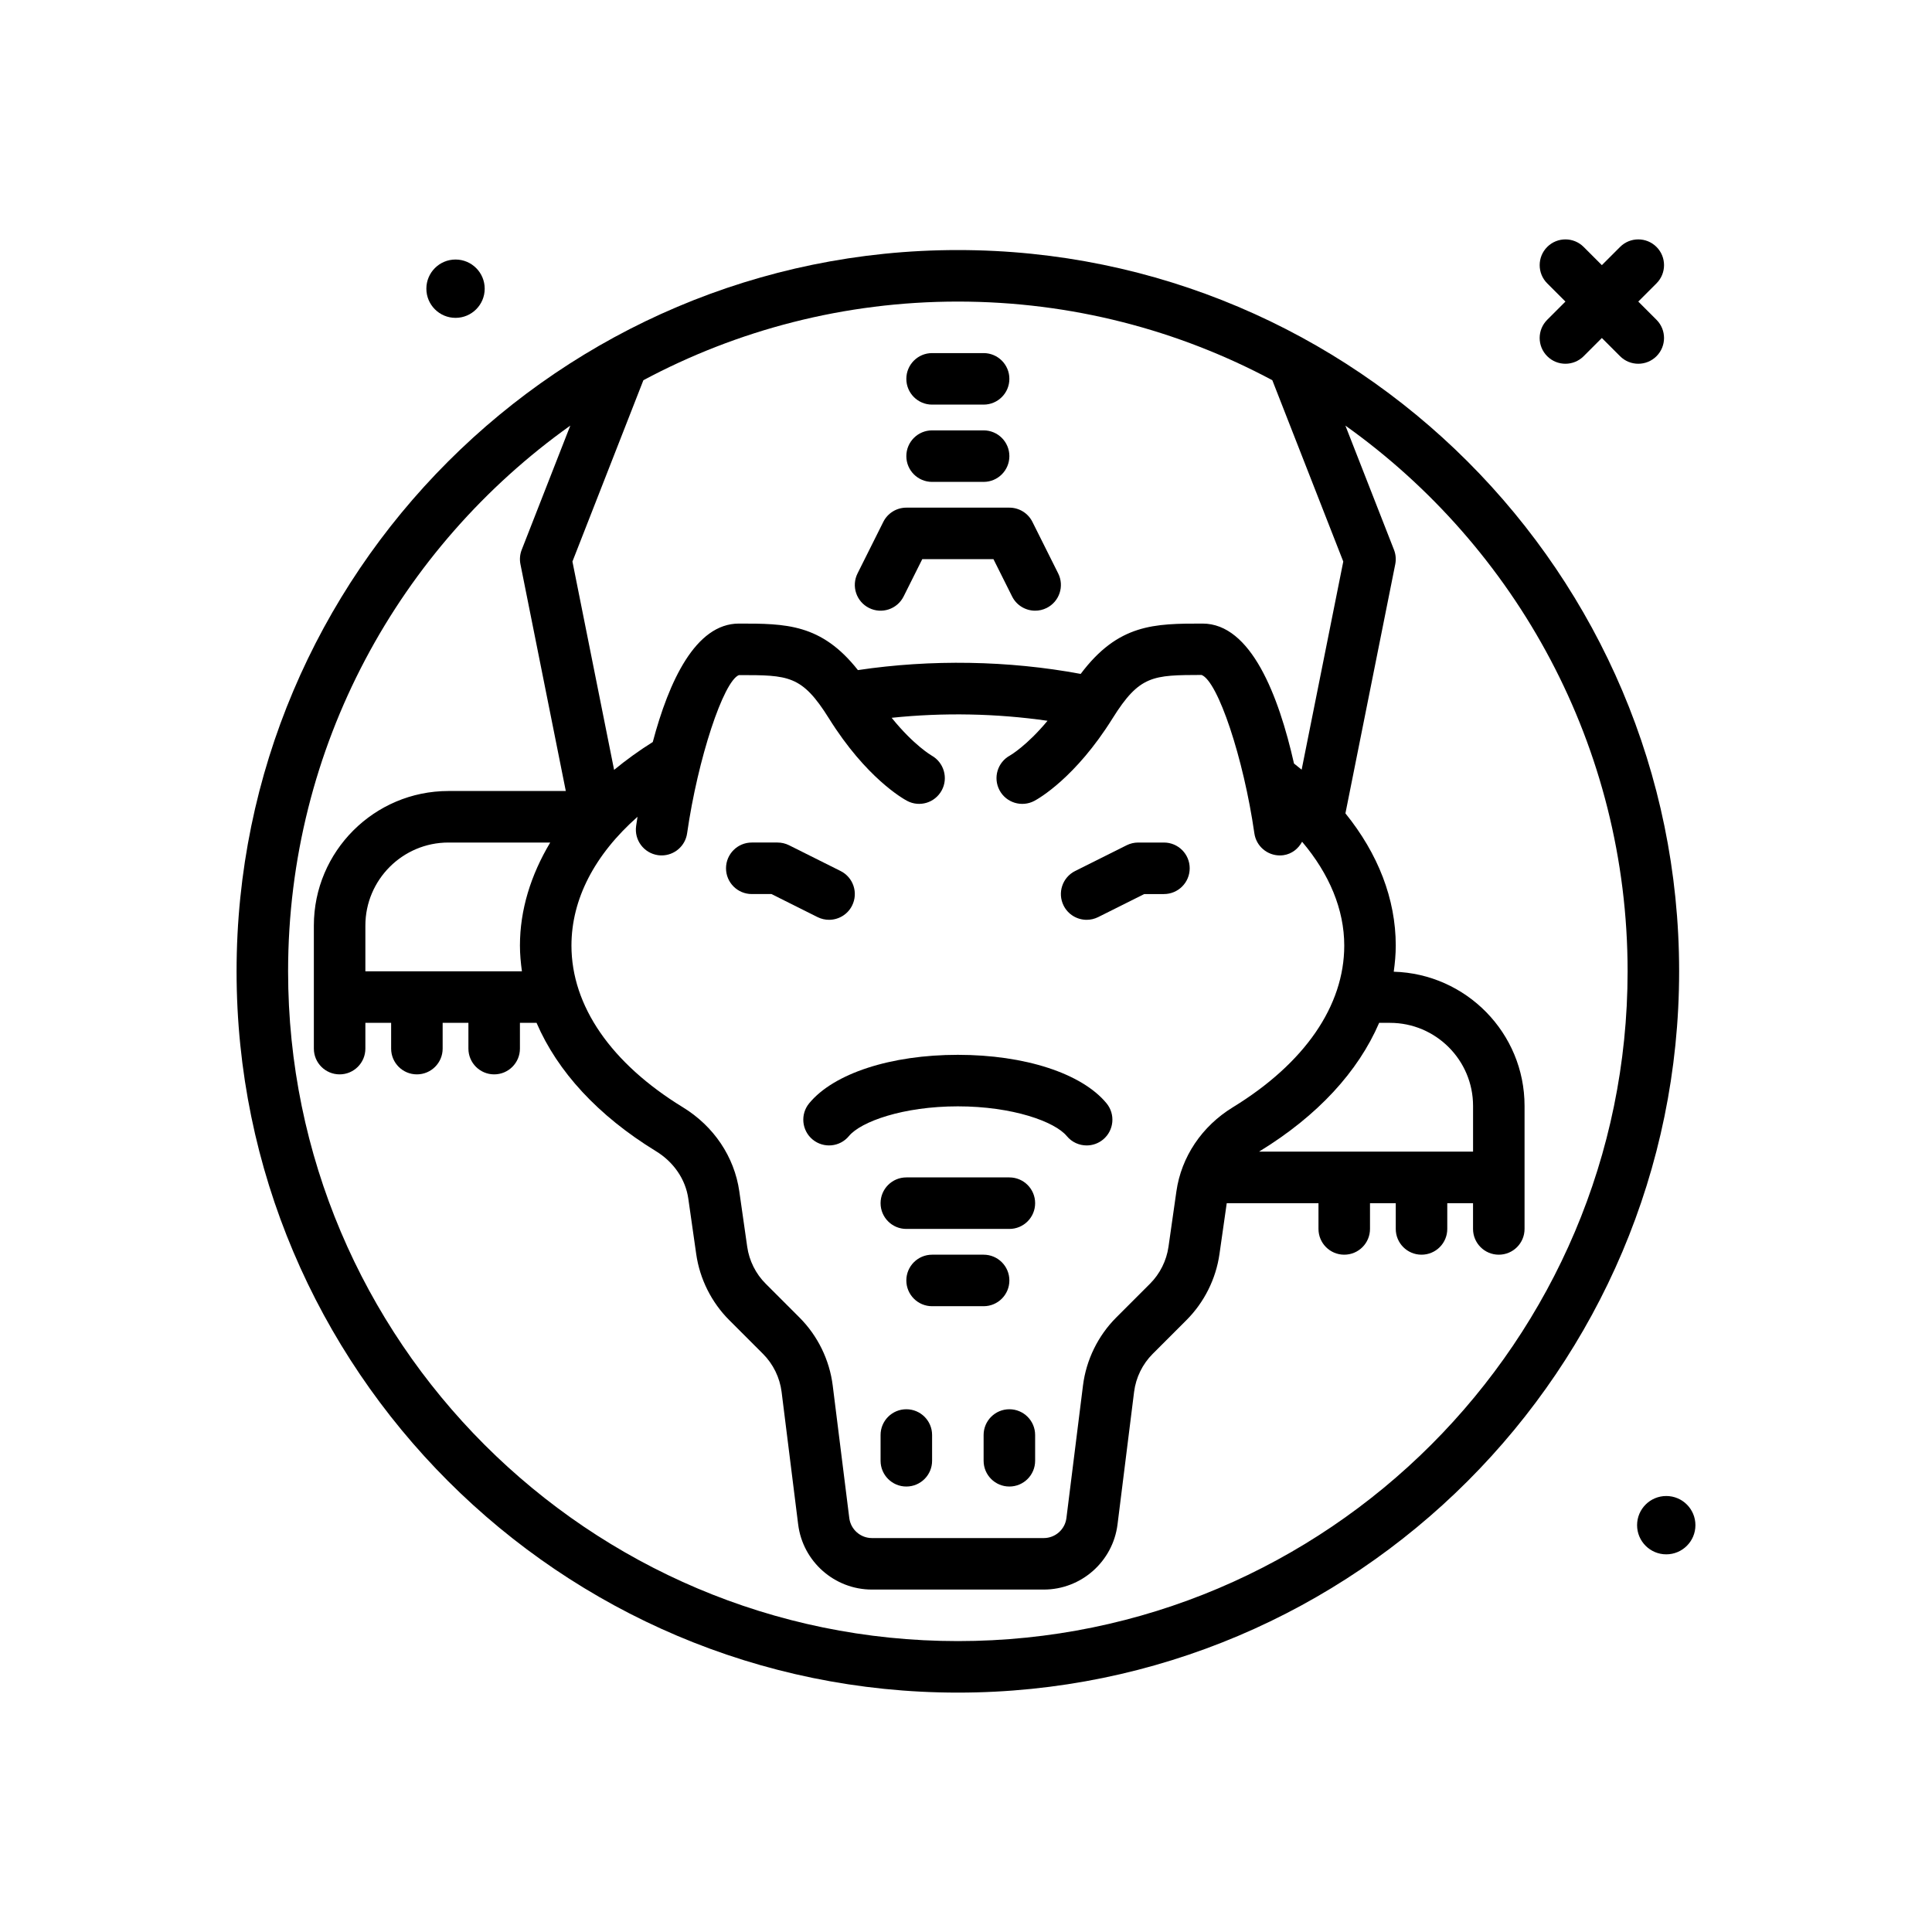 <svg id="crocodile-aligator" enable-background="new 0 0 300 300" height="512" viewBox="0 0 300 300" width="512" xmlns="http://www.w3.org/2000/svg"><g><path d="m148.735 38.828c-61.758 0-112 50.242-112 112s50.242 112 112 112 112-50.242 112-112-50.242-112-112-112zm48.83 20.211 11.018 28.157-6.464 32.317c-.391-.32-.782-.64-1.188-.954-2.378-10.539-6.674-21.731-14.196-21.731-7.476 0-13.075.028-18.926 7.816-11.195-2.087-23.251-2.287-34.592-.591-5.692-7.212-11.195-7.225-18.482-7.225-6.729 0-10.87 8.958-13.373 18.391-2.163 1.356-4.157 2.805-6.005 4.326l-6.47-32.35 11.018-28.157c14.57-7.782 31.19-12.21 48.83-12.21s34.26 4.428 48.83 12.211zm18.276 99.789c7.109 0 12.895 5.785 12.895 12.895v7.105h-33.218c.031-.02.055-.047.087-.066 9.026-5.527 15.297-12.384 18.549-19.934zm-159.106-8v-7.105c0-7.109 5.785-12.895 12.895-12.895h15.808c-3.019 5.051-4.702 10.46-4.702 16 0 1.347.127 2.678.307 4zm32-4c0-7.198 3.588-14.096 10.257-19.996-.074.481-.151.971-.216 1.43-.312 2.188 1.205 4.211 3.393 4.527.191.027.383.039.572.039 1.957 0 3.668-1.438 3.953-3.434 1.67-11.648 5.652-23.602 8.041-24.566 7.709 0 9.781 0 13.977 6.715 5.77 9.246 11.508 12.477 12.145 12.816 1.938 1.027 4.318.301 5.371-1.625 1.051-1.926.338-4.348-1.576-5.418-.035-.019-2.787-1.627-6.196-5.857 8.022-.84 16.277-.678 24.203.463-3.2 3.854-5.734 5.336-5.837 5.395-1.924 1.047-2.648 3.453-1.617 5.391 1.035 1.949 3.461 2.684 5.41 1.652.637-.34 6.375-3.57 12.145-12.816 4.195-6.715 6.268-6.715 13.822-6.738 2.543.988 6.525 12.941 8.195 24.59.285 1.996 1.996 3.434 3.953 3.434.189 0 .381-.012.572-.039 1.302-.188 2.305-1.015 2.888-2.087 4.236 5.003 6.545 10.526 6.545 16.126 0 9.359-6.146 18.277-17.309 25.113-4.799 2.938-7.988 7.691-8.754 13.043l-1.23 8.617c-.309 2.156-1.324 4.188-2.863 5.727l-5.246 5.246c-2.834 2.832-4.67 6.582-5.168 10.566l-2.572 20.582c-.223 1.77-1.732 3.105-3.516 3.105h-26.684c-1.783 0-3.293-1.336-3.516-3.105l-2.572-20.582c-.498-3.984-2.334-7.734-5.168-10.566l-5.246-5.246c-1.539-1.539-2.555-3.57-2.863-5.727l-1.23-8.617c-.766-5.352-3.955-10.105-8.752-13.043-11.164-6.838-17.311-15.755-17.311-25.115zm60 108c-57.346 0-104-46.652-104-104 0-34.932 17.329-65.872 43.822-84.741l-7.546 19.284c-.279.711-.348 1.492-.197 2.242l7.043 35.215h-18.227c-11.521 0-20.895 9.375-20.895 20.895v11.105 8c0 2.211 1.791 4 4 4s4-1.789 4-4v-4h4v4c0 2.211 1.791 4 4 4s4-1.789 4-4v-4h4v4c0 2.211 1.791 4 4 4s4-1.789 4-4v-4h2.582c3.252 7.55 9.523 14.407 18.551 19.934 2.758 1.691 4.584 4.371 5.012 7.355l1.23 8.617c.549 3.855 2.369 7.496 5.125 10.25l5.246 5.246c1.582 1.582 2.607 3.68 2.887 5.902l2.572 20.582c.721 5.766 5.645 10.113 11.453 10.113h26.684c5.809 0 10.732-4.348 11.453-10.113l2.572-20.582c.279-2.223 1.305-4.32 2.887-5.902l5.246-5.246c2.756-2.754 4.576-6.395 5.125-10.25l1.129-7.906h14.246v4c0 2.211 1.791 4 4 4s4-1.789 4-4v-4h4v4c0 2.211 1.791 4 4 4s4-1.789 4-4v-4h4v4c0 2.211 1.791 4 4 4s4-1.789 4-4v-8-11.105c0-11.32-9.065-20.519-20.312-20.836.185-1.341.312-2.691.312-4.059 0-7.247-2.753-14.268-7.815-20.53l7.737-38.685c.15-.75.082-1.531-.197-2.242l-7.546-19.284c26.493 18.869 43.822 49.809 43.822 84.741-.001 57.348-46.655 104-104.001 104z"/><circle cx="70.735" cy="44.828" r="4.529"/><circle cx="258.735" cy="236.828" r="4.529"/><path d="m240.251 55.312c.781.781 1.805 1.172 2.828 1.172s2.047-.391 2.828-1.172l2.828-2.828 2.828 2.828c.781.781 1.805 1.172 2.828 1.172s2.047-.391 2.828-1.172c1.562-1.562 1.562-4.094 0-5.656l-2.828-2.828 2.829-2.828c1.562-1.562 1.562-4.094 0-5.656s-4.094-1.562-5.656 0l-2.828 2.828-2.828-2.828c-1.562-1.562-4.094-1.562-5.656 0s-1.562 4.094 0 5.656l2.828 2.828-2.828 2.828c-1.564 1.563-1.564 4.094-.001 5.656z"/><path d="m116.735 138.828h3.057l7.154 3.578c.574.285 1.186.422 1.785.422 1.469 0 2.881-.809 3.582-2.211.988-1.977.188-4.379-1.789-5.367l-8-4c-.555-.277-1.168-.422-1.789-.422h-4c-2.209 0-4 1.789-4 4s1.791 4 4 4z"/><path d="m168.739 142.828c.6 0 1.211-.137 1.785-.422l7.154-3.578h3.057c2.209 0 4-1.789 4-4s-1.791-4-4-4h-4c-.621 0-1.234.145-1.789.422l-8 4c-1.977.988-2.777 3.391-1.789 5.367.701 1.403 2.114 2.211 3.582 2.211z"/><path d="m126.188 176.949c1.709 1.402 4.225 1.164 5.631-.539 1.848-2.238 8.404-4.617 16.916-4.617s15.068 2.379 16.916 4.617c.791.957 1.934 1.453 3.086 1.453.896 0 1.799-.301 2.545-.914 1.703-1.406 1.943-3.93.537-5.633-3.83-4.641-12.676-7.523-23.084-7.523s-19.254 2.883-23.084 7.523c-1.406 1.704-1.166 4.227.537 5.633z"/><path d="m156.735 182.828h-16c-2.209 0-4 1.789-4 4s1.791 4 4 4h16c2.209 0 4-1.789 4-4s-1.791-4-4-4z"/><path d="m140.735 218.828c-2.209 0-4 1.789-4 4v4c0 2.211 1.791 4 4 4s4-1.789 4-4v-4c0-2.211-1.791-4-4-4z"/><path d="m156.735 218.828c-2.209 0-4 1.789-4 4v4c0 2.211 1.791 4 4 4s4-1.789 4-4v-4c0-2.211-1.791-4-4-4z"/><path d="m134.946 94.406c1.979.988 4.379.188 5.367-1.789l2.895-5.789h11.055l2.895 5.789c.701 1.402 2.113 2.211 3.582 2.211.6 0 1.211-.137 1.785-.422 1.977-.988 2.777-3.391 1.789-5.367l-4-8c-.678-1.355-2.062-2.211-3.578-2.211h-16c-1.516 0-2.9.855-3.578 2.211l-4 8c-.989 1.977-.188 4.379 1.788 5.367z"/><path d="m144.735 74.828h8c2.209 0 4-1.789 4-4s-1.791-4-4-4h-8c-2.209 0-4 1.789-4 4s1.791 4 4 4z"/><path d="m144.735 62.828h8c2.209 0 4-1.789 4-4s-1.791-4-4-4h-8c-2.209 0-4 1.789-4 4s1.791 4 4 4z"/><path d="m156.735 198.828c0-2.211-1.791-4-4-4h-8c-2.209 0-4 1.789-4 4s1.791 4 4 4h8c2.209 0 4-1.789 4-4z"/></g></svg>